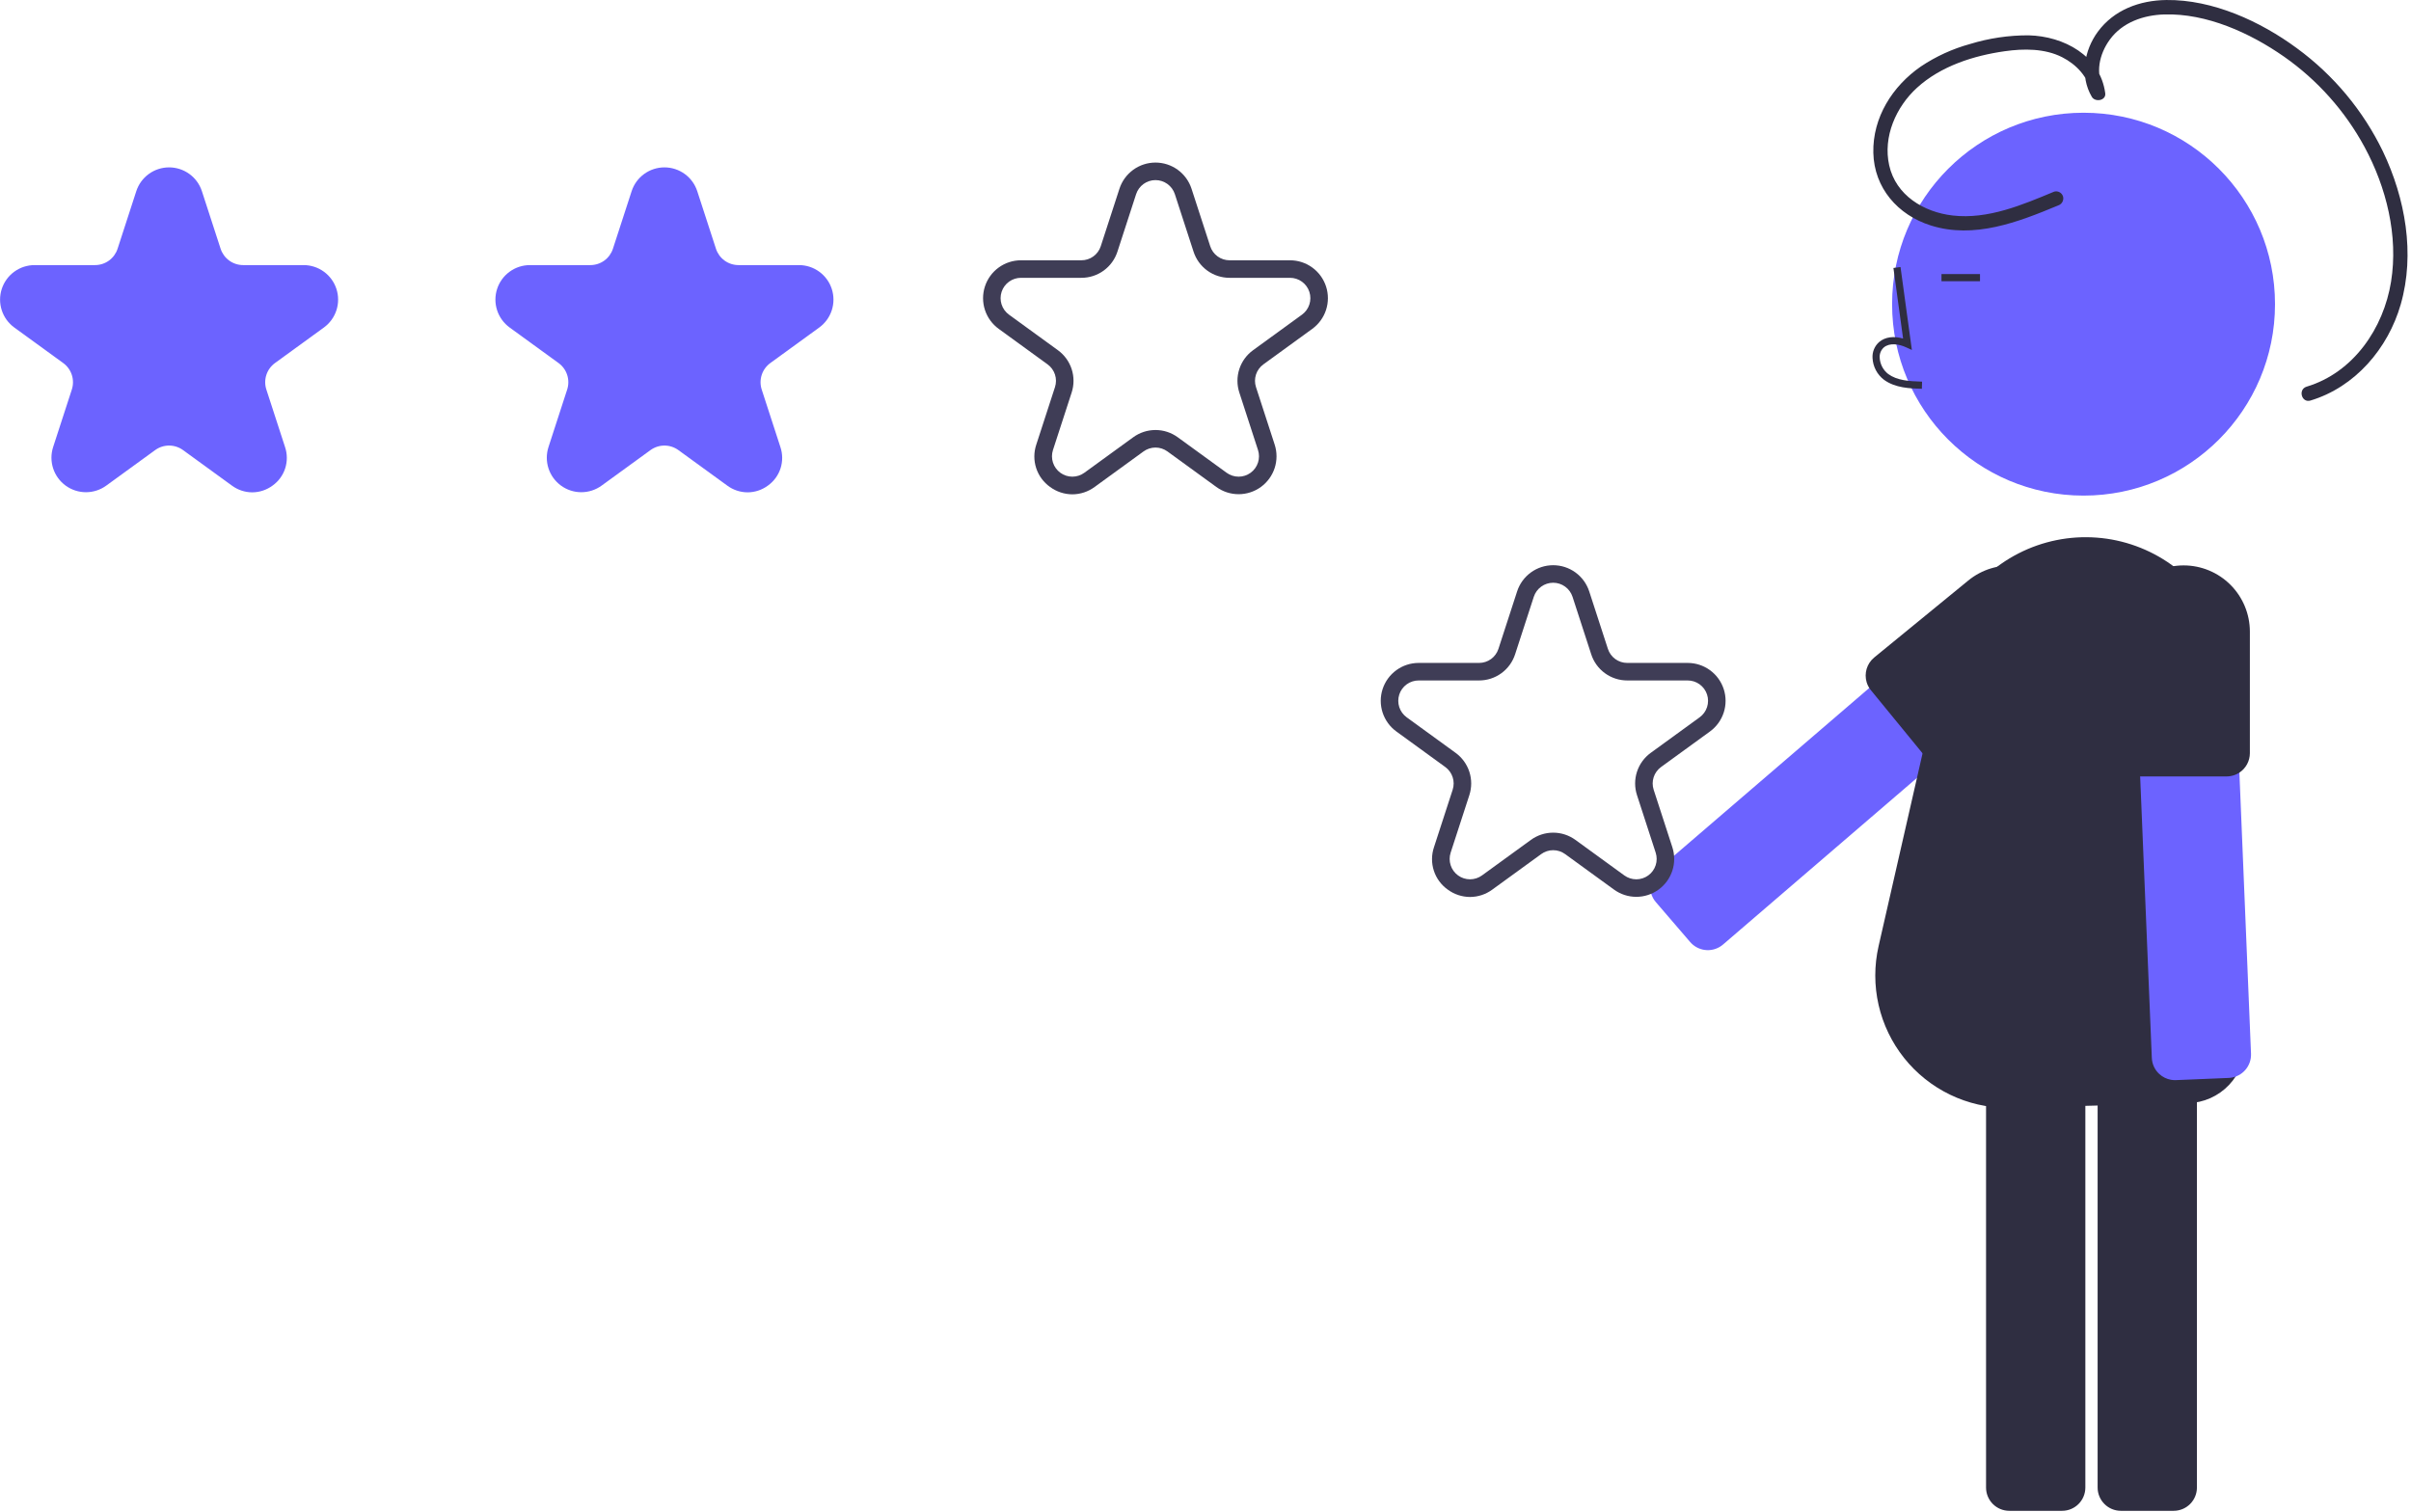 <svg width="676" height="424" viewBox="0 0 676 424" fill="none" xmlns="http://www.w3.org/2000/svg">
<g id="Calificar">
<g id="undraw_for_review_eqxk 1" clip-path="url(#clip0_430_18)">
<path id="Vector" d="M70.72 138.06C68.673 138.052 66.681 137.392 65.033 136.177L51.327 126.219C50.19 125.389 48.818 124.941 47.41 124.941C46.002 124.941 44.63 125.389 43.493 126.219L29.788 136.177C28.135 137.377 26.144 138.024 24.101 138.024C22.058 138.024 20.067 137.378 18.414 136.177C16.761 134.976 15.531 133.283 14.899 131.34C14.268 129.397 14.267 127.304 14.898 125.36L20.134 109.249C20.571 107.91 20.573 106.467 20.138 105.128C19.703 103.789 18.854 102.622 17.713 101.796L4.007 91.839C2.354 90.638 1.124 88.944 0.493 87.001C-0.138 85.058 -0.138 82.965 0.493 81.022C1.125 79.079 2.355 77.385 4.008 76.184C5.661 74.983 7.652 74.336 9.695 74.336H26.636C28.043 74.339 29.416 73.894 30.555 73.067C31.694 72.239 32.541 71.072 32.974 69.732L38.209 53.62C38.84 51.677 40.07 49.983 41.723 48.782C43.376 47.581 45.367 46.934 47.411 46.934C49.454 46.934 51.445 47.581 53.098 48.782C54.751 49.983 55.981 51.677 56.612 53.62L61.847 69.732C62.28 71.072 63.127 72.239 64.266 73.067C65.405 73.894 66.778 74.339 68.186 74.336H85.127C87.17 74.336 89.16 74.983 90.813 76.184C92.466 77.385 93.697 79.079 94.328 81.022C94.96 82.965 94.96 85.058 94.328 87.001C93.697 88.944 92.467 90.638 90.814 91.839L77.108 101.796C75.967 102.622 75.118 103.789 74.683 105.128C74.248 106.467 74.249 107.91 74.687 109.249L79.922 125.36C80.577 127.302 80.588 129.402 79.955 131.35C79.322 133.299 78.078 134.991 76.407 136.177C74.759 137.392 72.768 138.052 70.72 138.06Z" fill="#6C63FF"/>
<path id="Vector_2" d="M209.607 138.06C207.56 138.052 205.568 137.392 203.92 136.177L190.215 126.219C189.077 125.391 187.705 124.944 186.297 124.944C184.89 124.944 183.518 125.391 182.38 126.219L168.674 136.177C167.021 137.377 165.031 138.024 162.988 138.024C160.945 138.025 158.954 137.378 157.301 136.177C155.648 134.976 154.418 133.283 153.786 131.34C153.155 129.397 153.155 127.304 153.786 125.36L159.02 109.249C159.458 107.91 159.459 106.467 159.024 105.128C158.589 103.789 157.74 102.622 156.6 101.796L142.894 91.839C141.241 90.638 140.011 88.944 139.38 87.001C138.748 85.058 138.748 82.965 139.38 81.022C140.011 79.079 141.242 77.385 142.895 76.184C144.548 74.983 146.538 74.336 148.581 74.336H165.522C166.93 74.339 168.303 73.894 169.442 73.067C170.581 72.239 171.428 71.072 171.86 69.732L177.096 53.62C177.727 51.677 178.957 49.983 180.61 48.782C182.263 47.581 184.254 46.934 186.297 46.934C188.341 46.934 190.332 47.581 191.985 48.782C193.638 49.983 194.868 51.677 195.499 53.62L200.735 69.732C201.167 71.072 202.014 72.239 203.153 73.067C204.292 73.894 205.665 74.339 207.073 74.336H224.013C226.057 74.336 228.047 74.983 229.7 76.184C231.353 77.385 232.583 79.079 233.215 81.022C233.846 82.965 233.846 85.058 233.215 87.001C232.584 88.944 231.354 90.638 229.701 91.839L215.995 101.796C214.854 102.622 214.005 103.789 213.57 105.128C213.135 106.467 213.137 107.91 213.574 109.249L218.809 125.36C219.463 127.302 219.475 129.402 218.842 131.35C218.209 133.298 216.965 134.991 215.294 136.177C213.647 137.392 211.655 138.052 209.607 138.06Z" fill="#6C63FF"/>
<path id="Vector_3" d="M300.667 138.619C298.418 138.61 296.231 137.886 294.421 136.552C292.586 135.249 291.219 133.39 290.523 131.25C289.828 129.109 289.84 126.802 290.559 124.669L295.795 108.557C296.17 107.411 296.171 106.174 295.798 105.027C295.425 103.879 294.697 102.879 293.72 102.172L280.014 92.213C278.198 90.894 276.846 89.034 276.153 86.9C275.459 84.765 275.459 82.466 276.153 80.331C276.847 78.197 278.198 76.337 280.014 75.017C281.83 73.698 284.016 72.988 286.261 72.988H303.202C304.409 72.99 305.585 72.609 306.561 71.9C307.537 71.19 308.263 70.189 308.634 69.041L313.87 52.929C314.563 50.795 315.915 48.935 317.73 47.616C319.546 46.296 321.733 45.586 323.977 45.586C326.221 45.586 328.408 46.296 330.224 47.616C332.04 48.935 333.391 50.795 334.085 52.929L339.32 69.041C339.69 70.189 340.416 71.19 341.392 71.9C342.369 72.609 343.545 72.99 344.752 72.988H361.693C363.937 72.988 366.124 73.698 367.94 75.018C369.755 76.337 371.107 78.197 371.8 80.331C372.494 82.466 372.494 84.765 371.8 86.899C371.107 89.034 369.756 90.894 367.94 92.213L354.234 102.172C353.257 102.879 352.529 103.879 352.156 105.026C351.783 106.174 351.784 107.41 352.159 108.557L357.394 124.669C358.088 126.803 358.088 129.103 357.394 131.237C356.7 133.372 355.349 135.232 353.533 136.551C351.717 137.87 349.531 138.581 347.286 138.581C345.042 138.581 342.855 137.87 341.039 136.551L327.334 126.594C326.359 125.883 325.183 125.499 323.977 125.499C322.77 125.499 321.594 125.883 320.619 126.594L306.913 136.551C305.103 137.886 302.916 138.61 300.667 138.619ZM323.977 120.581C326.222 120.582 328.409 121.294 330.223 122.617L343.929 132.574C344.904 133.283 346.08 133.665 347.286 133.666C348.493 133.666 349.668 133.284 350.644 132.575C351.62 131.866 352.346 130.866 352.719 129.719C353.092 128.571 353.092 127.335 352.719 126.188L347.484 110.077C346.786 107.943 346.784 105.642 347.478 103.506C348.172 101.371 349.526 99.511 351.345 98.195L365.05 88.236C366.026 87.527 366.753 86.528 367.125 85.38C367.498 84.233 367.498 82.998 367.125 81.85C366.753 80.703 366.026 79.703 365.05 78.994C364.075 78.285 362.899 77.903 361.693 77.903H344.752C342.507 77.908 340.318 77.199 338.501 75.879C336.685 74.559 335.335 72.697 334.645 70.56L329.409 54.449C329.037 53.301 328.31 52.302 327.334 51.593C326.358 50.883 325.183 50.502 323.977 50.502C322.77 50.502 321.595 50.883 320.619 51.593C319.643 52.302 318.917 53.301 318.544 54.449L313.309 70.56C312.619 72.697 311.269 74.559 309.452 75.879C307.636 77.199 305.447 77.908 303.202 77.903H286.261C285.055 77.903 283.879 78.285 282.903 78.994C281.927 79.703 281.201 80.703 280.828 81.85C280.455 82.997 280.455 84.233 280.828 85.38C281.201 86.527 281.927 87.527 282.903 88.236L296.609 98.195C298.428 99.511 299.782 101.371 300.476 103.507C301.17 105.642 301.168 107.943 300.47 110.077L295.234 126.188C294.861 127.335 294.861 128.571 295.234 129.718C295.607 130.866 296.333 131.865 297.309 132.574C298.285 133.283 299.461 133.665 300.667 133.665C301.873 133.665 303.048 133.283 304.024 132.574L317.73 122.617C319.545 121.294 321.732 120.582 323.977 120.581Z" fill="#3F3D56"/>
<path id="Vector_4" d="M558.531 163.326L524.86 192.271L472.089 237.619L464.956 243.752C464.304 244.308 463.768 244.988 463.38 245.752C462.992 246.517 462.76 247.352 462.698 248.207C462.605 249.448 462.868 250.69 463.456 251.788C463.679 252.202 463.947 252.59 464.255 252.946L468.081 257.401L473.905 264.176C474.013 264.296 474.114 264.408 474.229 264.522C475.392 265.686 476.953 266.369 478.598 266.432C480.243 266.496 481.851 265.935 483.101 264.864L542.94 213.447L576.682 184.446C577.99 183.316 578.797 181.714 578.926 179.99C579.054 178.266 578.495 176.562 577.369 175.25L575.333 172.883L567.725 164.027C567.168 163.376 566.488 162.842 565.724 162.454C564.96 162.067 564.127 161.834 563.273 161.769C562.419 161.704 561.561 161.808 560.747 162.075C559.933 162.342 559.18 162.767 558.531 163.326Z" fill="#6C63FF"/>
<path id="Vector_5" d="M584.191 138.975C613.838 138.975 637.872 114.941 637.872 85.294C637.872 55.647 613.838 31.613 584.191 31.613C554.543 31.613 530.51 55.647 530.51 85.294C530.51 114.941 554.543 138.975 584.191 138.975Z" fill="#6C63FF"/>
<path id="Vector_6" d="M588.135 293.754V417.136C588.136 418.864 588.824 420.522 590.046 421.744C591.268 422.966 592.926 423.654 594.654 423.655H609.459C611.187 423.654 612.845 422.966 614.067 421.744C615.289 420.522 615.977 418.864 615.978 417.136V293.754C615.977 292.025 615.289 290.368 614.067 289.146C612.845 287.923 611.187 287.236 609.459 287.234H594.654C592.926 287.236 591.268 287.923 590.046 289.146C588.824 290.368 588.136 292.025 588.135 293.754Z" fill="#2F2E41"/>
<path id="Vector_7" d="M556.852 293.754V417.136C556.852 417.992 557.02 418.84 557.348 419.631C557.675 420.422 558.156 421.141 558.761 421.746C559.366 422.351 560.085 422.832 560.876 423.159C561.667 423.487 562.515 423.655 563.371 423.655H578.176C579.904 423.654 581.561 422.966 582.784 421.744C584.006 420.522 584.694 418.864 584.695 417.136V293.754C584.694 292.025 584.006 290.368 582.784 289.146C581.562 287.923 579.904 287.236 578.176 287.234H563.371C562.515 287.234 561.667 287.403 560.876 287.731C560.085 288.058 559.366 288.538 558.761 289.144C558.156 289.749 557.675 290.468 557.348 291.259C557.02 292.05 556.852 292.898 556.852 293.754Z" fill="#2F2E41"/>
<path id="Vector_8" d="M562.86 310.655C557.289 310.65 551.792 309.391 546.774 306.97C541.757 304.55 537.349 301.031 533.878 296.674C530.406 292.317 527.961 287.235 526.722 281.804C525.483 276.373 525.483 270.732 526.722 265.301L543.469 191.89C543.48 184.297 545.584 176.854 549.549 170.378C553.515 163.903 559.188 158.645 565.946 155.184C572.704 151.722 580.286 150.19 587.858 150.755C595.43 151.321 602.699 153.963 608.868 158.391C614.2 162.219 618.546 167.259 621.547 173.097C624.548 178.935 626.119 185.402 626.129 191.966C626.152 192.629 628.487 260.901 629.466 292.45C629.533 294.608 629.172 296.758 628.405 298.777C627.638 300.796 626.48 302.643 624.997 304.213C623.514 305.783 621.735 307.044 619.763 307.924C617.791 308.804 615.664 309.286 613.506 309.342L564.055 310.637C563.656 310.649 563.257 310.655 562.86 310.655Z" fill="#2F2E41"/>
<path id="Vector_9" d="M538.858 109.025L538.914 107.019C535.182 106.915 531.892 106.681 529.419 104.875C528.719 104.333 528.142 103.648 527.73 102.864C527.318 102.08 527.08 101.217 527.031 100.333C526.987 99.792 527.069 99.249 527.27 98.746C527.47 98.242 527.784 97.792 528.187 97.429C529.828 96.043 532.469 96.492 534.394 97.374L536.054 98.135L532.871 74.875L530.883 75.147L533.591 94.933C530.975 94.165 528.552 94.496 526.892 95.897C526.255 96.454 525.755 97.15 525.431 97.931C525.108 98.713 524.969 99.559 525.026 100.403C525.085 101.591 525.403 102.752 525.957 103.804C526.511 104.856 527.289 105.775 528.236 106.495C531.413 108.816 535.541 108.932 538.858 109.025Z" fill="#2F2E41"/>
<path id="Vector_10" d="M555.158 76.852H544.354V78.858H555.158V76.852Z" fill="#2F2E41"/>
<path id="Vector_11" d="M598.215 173.351L600.06 217.714L602.939 287.234L603.33 296.632C603.362 297.489 603.563 298.331 603.923 299.11C604.283 299.888 604.794 300.587 605.426 301.166C606.343 302.008 607.481 302.572 608.706 302.791C609.17 302.872 609.641 302.902 610.11 302.881L615.978 302.64L624.905 302.269C625.066 302.259 625.216 302.249 625.377 302.229C627.012 302.038 628.514 301.237 629.584 299.985C630.653 298.733 631.211 297.124 631.144 295.479L627.884 216.651L626.039 172.197C625.963 170.47 625.206 168.844 623.933 167.675C622.66 166.505 620.975 165.888 619.248 165.959L616.129 166.089L604.464 166.57C603.608 166.604 602.767 166.807 601.989 167.166C601.212 167.525 600.513 168.034 599.932 168.664C599.352 169.294 598.901 170.032 598.607 170.836C598.312 171.641 598.179 172.495 598.215 173.351Z" fill="#6C63FF"/>
<path id="Vector_12" d="M593.711 177.103V211.206C593.712 212.904 594.376 214.535 595.562 215.751C596.748 216.967 598.362 217.672 600.06 217.715C600.116 217.724 600.173 217.727 600.231 217.725H624.303C624.69 217.724 625.076 217.687 625.456 217.615C626.323 217.463 627.149 217.136 627.884 216.652C628.785 216.057 629.525 215.248 630.037 214.298C630.55 213.348 630.82 212.285 630.823 211.206V177.103C630.817 172.183 628.86 167.467 625.381 163.988C621.903 160.51 617.186 158.553 612.267 158.547C610.993 158.544 609.722 158.675 608.475 158.938C604.305 159.814 600.562 162.097 597.874 165.404C595.186 168.711 593.716 172.841 593.711 177.103Z" fill="#2F2E41"/>
<path id="Vector_13" d="M523.379 191.337C523.628 192.147 524.033 192.9 524.573 193.553L539.819 212.179C540.091 212.524 540.404 212.834 540.752 213.102C541.916 214.051 543.373 214.569 544.876 214.567C546.378 214.565 547.834 214.044 548.997 213.092L575.386 191.497C577.272 189.953 578.835 188.053 579.986 185.905C581.137 183.758 581.854 181.404 582.096 178.979C582.337 176.554 582.099 174.106 581.394 171.773C580.69 169.44 579.533 167.269 577.989 165.383C576.445 163.498 574.545 161.935 572.397 160.783C570.249 159.632 567.896 158.915 565.471 158.674C563.046 158.432 560.597 158.67 558.264 159.375C555.932 160.08 553.76 161.237 551.875 162.781L525.486 184.376C524.487 185.198 523.753 186.298 523.379 187.537C523.004 188.776 523.004 190.098 523.379 191.337Z" fill="#2F2E41"/>
<path id="Vector_14" d="M575.971 53.729C567.028 57.452 557.397 61.571 547.486 60.43C539.367 59.495 531.565 54.748 529.695 46.359C527.908 38.344 531.602 29.982 537.49 24.612C544.15 18.539 553.344 15.6 562.12 14.361C567.421 13.612 573.312 13.564 578.2 16.045C582.113 18.032 585.63 21.623 586.235 26.138L589.995 25.12C587.338 20.615 588.609 15.156 591.549 11.11C595.085 6.245 601.019 4.219 606.847 4.049C618.701 3.705 630.829 9.206 640.374 15.864C649.775 22.444 657.513 31.125 662.975 41.216C669.1 52.552 672.473 66.107 670.413 78.97C668.316 92.062 659.847 104.485 646.738 108.426C644.257 109.171 645.314 113.067 647.811 112.317C660.325 108.555 669.569 97.718 673.119 85.361C677.199 71.16 674.393 55.608 668.134 42.477C662.585 30.999 654.303 21.059 644.015 13.53C633.731 5.949 620.402 -0.149 607.411 0.003C599.947 0.09 592.718 2.75 588.199 8.891C584.342 14.134 583.104 21.382 586.511 27.157C587.446 28.742 590.55 28.222 590.27 26.138C588.854 15.573 578.63 10.142 568.784 9.907C563.227 9.886 557.699 10.703 552.386 12.332C547.47 13.679 542.804 15.811 538.569 18.647C530.618 24.151 525.025 32.941 525.249 42.839C525.472 52.714 532.124 60.299 541.344 63.219C553.512 67.073 565.851 62.28 577.043 57.62C577.549 57.463 577.976 57.118 578.238 56.658C578.5 56.197 578.576 55.654 578.452 55.138C578.308 54.624 577.966 54.187 577.501 53.923C577.036 53.66 576.486 53.59 575.971 53.729Z" fill="#2F2E41"/>
<path id="Vector_15" d="M412.169 251.525C409.92 251.516 407.733 250.792 405.923 249.458C404.088 248.156 402.721 246.296 402.025 244.156C401.33 242.015 401.342 239.708 402.061 237.575L407.297 221.464C407.672 220.317 407.673 219.08 407.3 217.933C406.927 216.785 406.199 215.786 405.222 215.078L391.516 205.12C389.7 203.8 388.348 201.94 387.655 199.806C386.961 197.671 386.961 195.372 387.655 193.237C388.349 191.103 389.7 189.243 391.516 187.924C393.332 186.604 395.518 185.894 397.763 185.894H414.704C415.911 185.896 417.087 185.515 418.063 184.806C419.039 184.096 419.765 183.095 420.136 181.947L425.372 165.836C426.065 163.701 427.417 161.841 429.232 160.522C431.048 159.203 433.235 158.492 435.479 158.492C437.723 158.492 439.91 159.203 441.726 160.522C443.542 161.841 444.893 163.701 445.587 165.836L450.822 181.947C451.192 183.095 451.918 184.096 452.894 184.806C453.871 185.515 455.047 185.896 456.254 185.894H473.195C475.439 185.894 477.626 186.605 479.442 187.924C481.257 189.243 482.609 191.103 483.302 193.238C483.996 195.372 483.996 197.671 483.302 199.806C482.609 201.94 481.258 203.8 479.442 205.12L465.736 215.078C464.759 215.785 464.031 216.785 463.658 217.933C463.285 219.08 463.286 220.317 463.661 221.464L468.896 237.575C469.59 239.71 469.59 242.009 468.896 244.143C468.202 246.278 466.851 248.138 465.035 249.457C463.219 250.776 461.033 251.487 458.788 251.487C456.544 251.487 454.357 250.776 452.541 249.457L438.836 239.5C437.861 238.789 436.686 238.406 435.479 238.406C434.272 238.406 433.096 238.789 432.121 239.5L418.415 249.457C416.605 250.792 414.418 251.516 412.169 251.525ZM435.479 233.488C437.724 233.488 439.911 234.201 441.725 235.523L455.431 245.48C456.406 246.189 457.582 246.572 458.788 246.572C459.994 246.572 461.17 246.19 462.146 245.481C463.122 244.772 463.848 243.772 464.221 242.625C464.594 241.478 464.594 240.242 464.221 239.094L458.986 222.983C458.288 220.849 458.286 218.548 458.98 216.413C459.674 214.277 461.028 212.417 462.847 211.101L476.552 201.143C477.528 200.434 478.254 199.434 478.627 198.287C479 197.139 479 195.904 478.627 194.757C478.254 193.609 477.528 192.61 476.552 191.901C475.576 191.192 474.401 190.81 473.195 190.81H456.254C454.009 190.814 451.82 190.105 450.003 188.785C448.187 187.465 446.836 185.603 446.147 183.466L440.911 167.355C440.538 166.208 439.812 165.208 438.836 164.499C437.86 163.79 436.685 163.408 435.479 163.408C434.272 163.408 433.097 163.79 432.121 164.499C431.145 165.208 430.419 166.208 430.046 167.355L424.811 183.466C424.121 185.603 422.771 187.465 420.954 188.785C419.138 190.105 416.949 190.814 414.704 190.81H397.763C396.557 190.81 395.381 191.191 394.405 191.9C393.429 192.609 392.703 193.609 392.33 194.756C391.957 195.903 391.957 197.139 392.33 198.286C392.703 199.434 393.429 200.433 394.405 201.143L408.111 211.101C409.93 212.417 411.284 214.278 411.978 216.413C412.672 218.548 412.67 220.849 411.972 222.983L406.736 239.094C406.363 240.242 406.363 241.477 406.736 242.625C407.109 243.772 407.835 244.772 408.811 245.481C409.787 246.19 410.962 246.571 412.169 246.571C413.375 246.571 414.55 246.189 415.526 245.48L429.232 235.523C431.047 234.201 433.234 233.488 435.479 233.488Z" fill="#3F3D56"/>
</g>
</g>
<defs>
<clipPath id="clip0_430_18">
<rect width="675.033" height="423.655" fill="white"/>
</clipPath>
</defs>
</svg>
